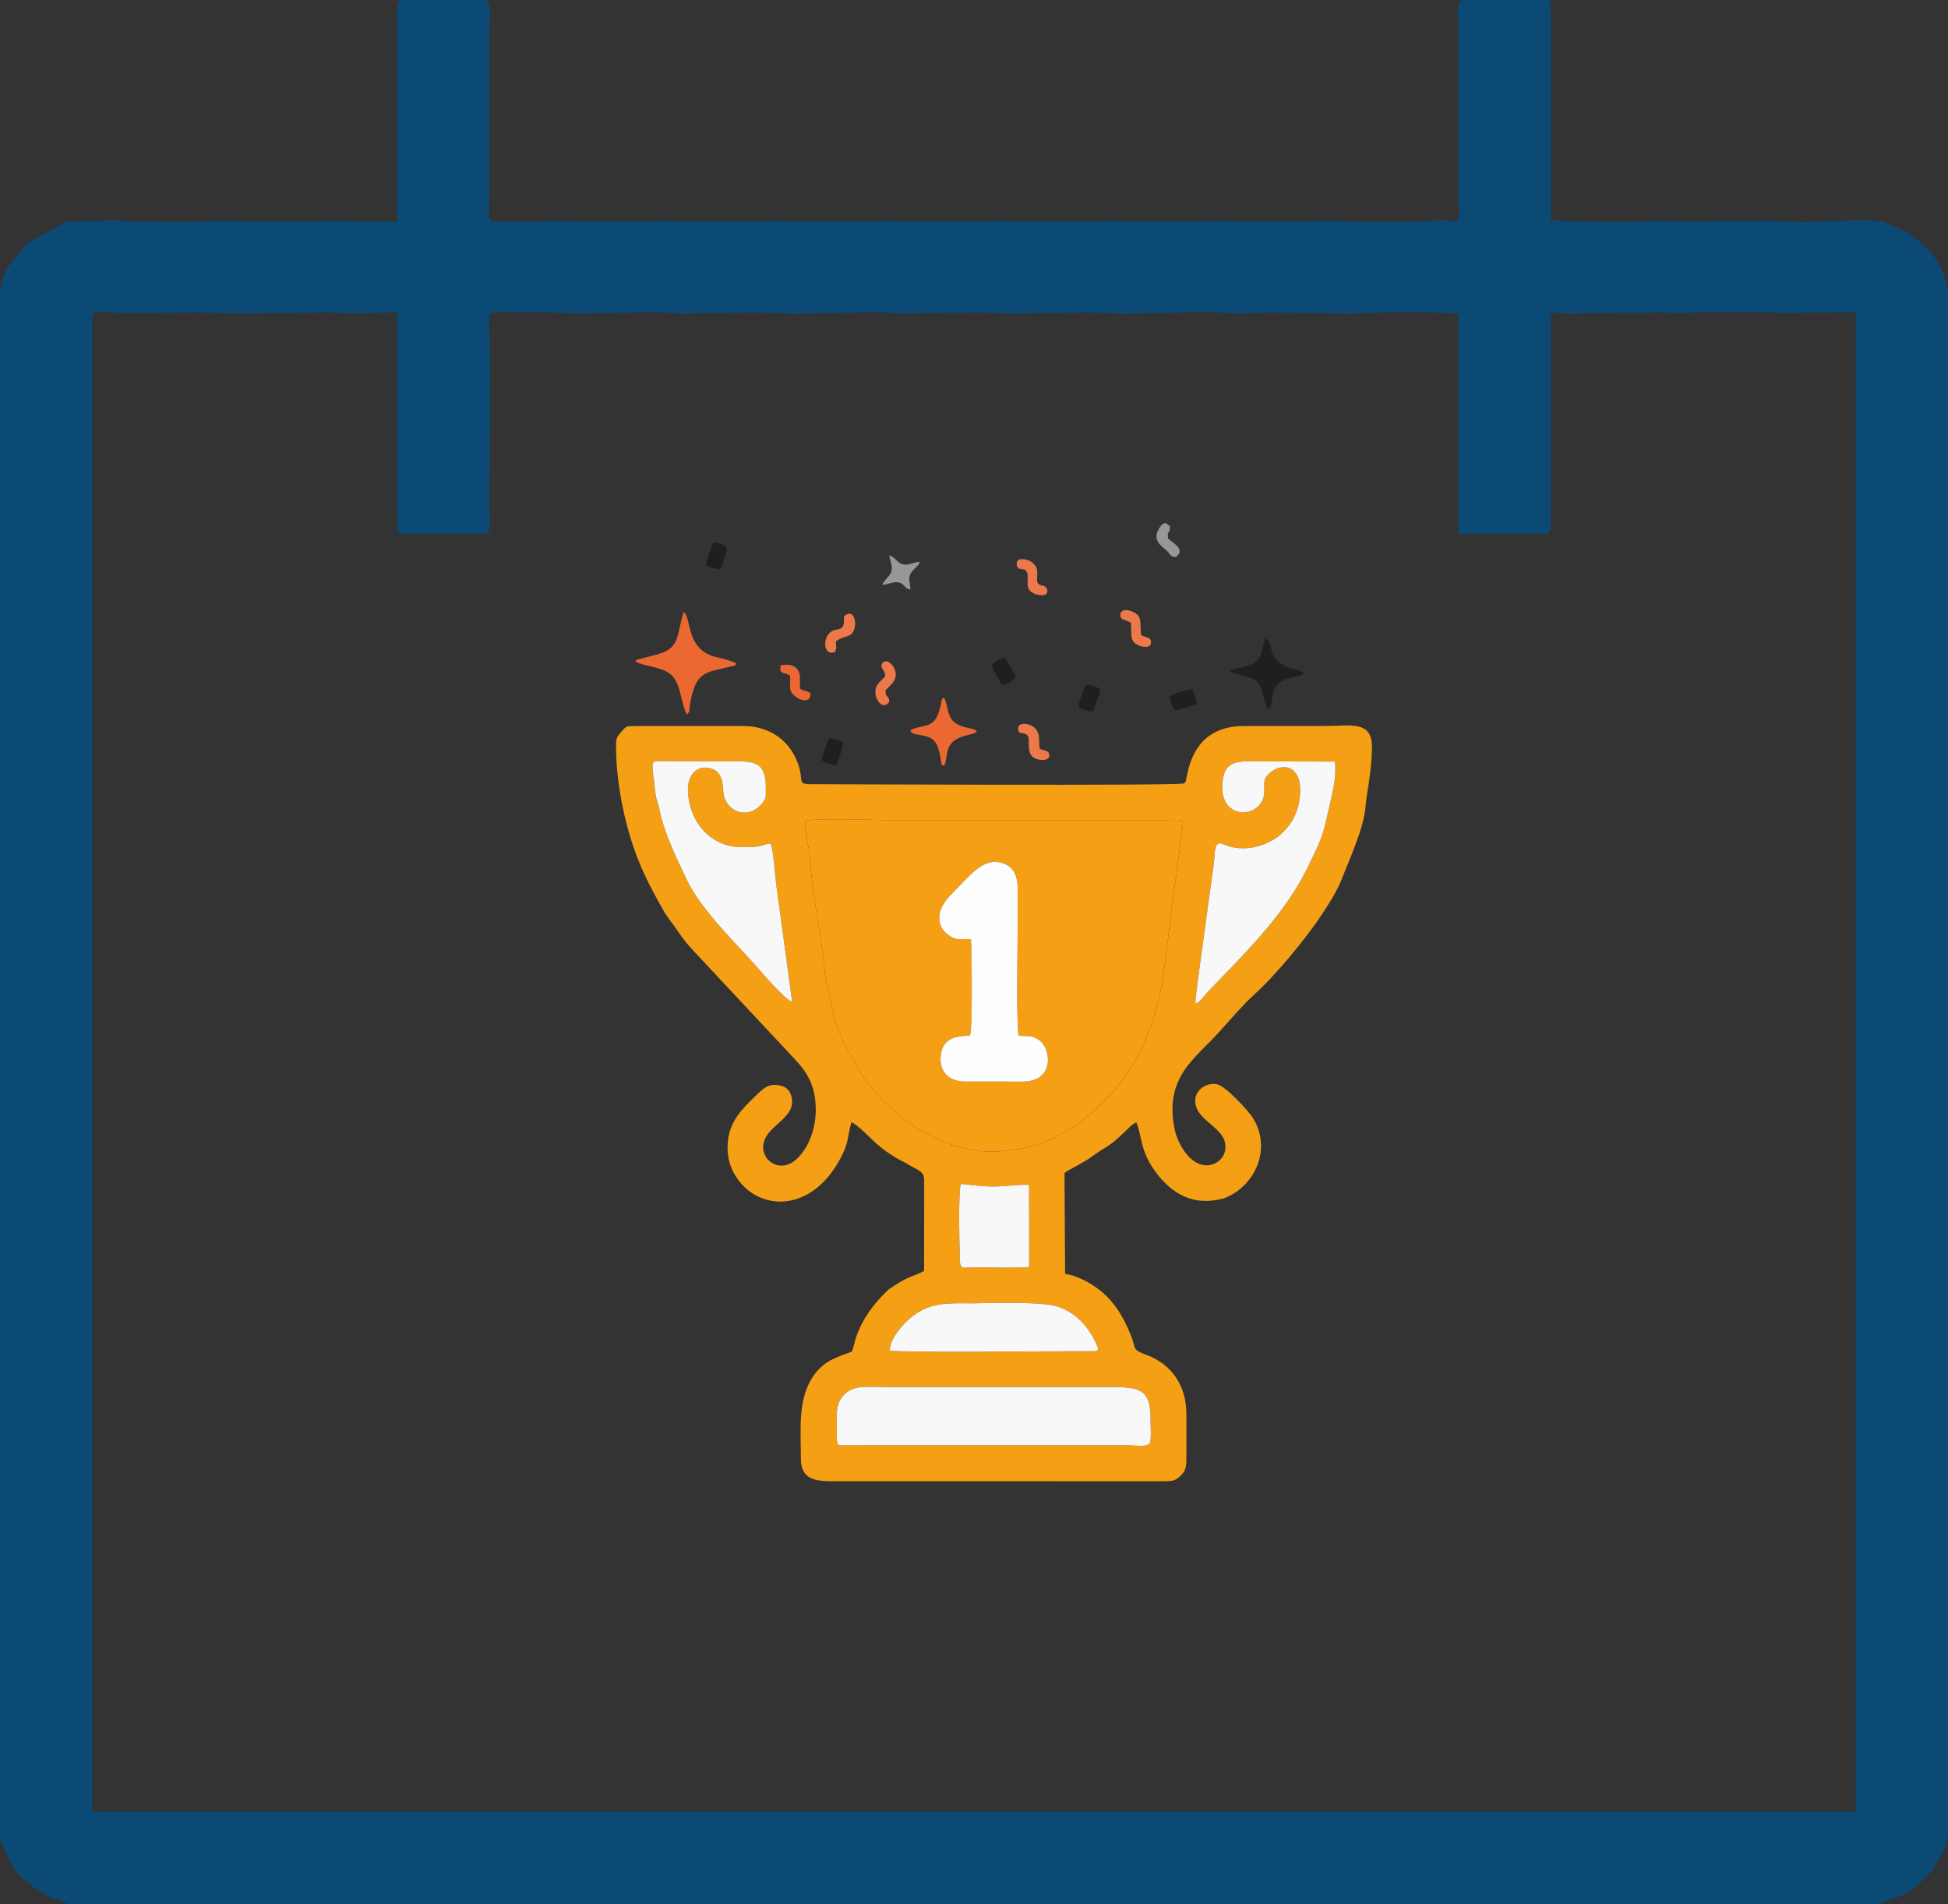 <?xml version="1.0" encoding="UTF-8"?>
<!DOCTYPE svg PUBLIC "-//W3C//DTD SVG 1.1//EN" "http://www.w3.org/Graphics/SVG/1.1/DTD/svg11.dtd">
<!-- Creator: CorelDRAW 2019 (64-Bit) -->
<svg xmlns="http://www.w3.org/2000/svg" xml:space="preserve" width="124.384mm" height="121.558mm" version="1.1" style="shape-rendering:geometricPrecision; text-rendering:geometricPrecision; image-rendering:optimizeQuality; fill-rule:evenodd; clip-rule:evenodd"
viewBox="0 0 3764.35 3678.8"
 xmlns:xlink="http://www.w3.org/1999/xlink">
 <rect x="0" y="0" width="3764.35" height="3678.8" fill="#333333" stroke="none"/>
 <defs>
  <style type="text/css">
   <![CDATA[
    .fil2 {fill:#FEFEFE}
    .fil0 {fill:#F59F15}
    .fil3 {fill:#EC6832}
    .fil6 {fill:#ED7849}
    .fil1 {fill:#F8F8F9}
    .fil5 {fill:#989798}
    .fil4 {fill:#1F1E21}
    .fil7 {fill:#0A4A74}
   ]]>
  </style>
 </defs>
 <g id="Layer_x0020_1">
  <path class="fil0" d="M2221.08 2789.22c-6.69,6.89 -32.37,2.84 -41.83,2.84 -15.29,-0 -30.58,0 -45.86,0.01l-267.95 0c-59.54,-0.01 -119.09,0 -178.64,0 -14.48,0 -29,-0.1 -43.47,0.03 -24.4,0.21 -26.56,4.63 -26.23,-19.62 0.45,-32.21 -5.02,-58.2 13.91,-77.67 18.78,-19.3 42.31,-15.08 75.11,-15.05l446.59 0.01c58.67,-0.08 70.72,11.6 70.62,66 -0.02,9.23 2.25,38.82 -2.24,43.45zm-111.83 -178.66l-31.38 0.01c-61.25,0.02 -318.04,2.53 -358.47,-0.93 0.18,-23.38 25.22,-51.54 41.61,-64.78 36.89,-29.8 71.26,-26.91 116.5,-26.9 32.75,0.02 136.35,-4.39 168.04,6.8 34.62,12.23 58.69,39.58 73.19,72.07 5.33,11.95 5.27,13.72 -9.49,13.72zm-253.14 -323.07c6.33,-0.23 36.17,4.84 64.85,4.85 19.19,0.01 54.31,-4.55 67.65,-3.07l0.17 158.6c-25.31,2.45 -78.25,0.28 -108.9,0.71 -18.71,0.26 -24.5,4.65 -24.99,-13.92 -1,-38.31 -3.05,-111.35 1.23,-147.17zm-261.41 -401.07c-7.9,-89.29 -23.38,-140.22 -29.29,-227.02 -1.52,-22.39 -11.29,-51.41 -8.59,-74.39 49.37,-4.56 119.42,-0.59 171.02,-0.57l514.18 0c56.74,0 43.97,-7.31 39.42,39 -5.2,52.98 -15.3,105.97 -19.67,152.09 -2.41,25.35 -6.97,51.19 -9.57,75.01 -6.06,55.45 -13.86,92.72 -31.44,139.91 -27.88,74.89 -76.05,136.8 -139.26,181.96 -4.96,3.54 -7.32,4.35 -11.89,7.51l-27.51 15.87c-48.95,26.09 -126.93,36.99 -180.88,22.54 -39.4,-10.55 -83.77,-31.63 -114.35,-56.45 -31.73,-25.75 -62.03,-54.51 -83.12,-88.15l-23.44 -41.99c-11.72,-19.19 -24.84,-52.73 -30.74,-75.64 -3.26,-12.67 -3.39,-26.46 -6.94,-37.01 -3.09,-9.21 -6.9,-21.2 -7.91,-32.68zm767.27 -364.55c0.03,-51.7 26.18,-51.04 61.09,-51.11l156.72 0.68c2.96,30.55 -4.4,58.27 -10.2,83.53 -11.51,50.14 -11.95,58.24 -34.22,103.38 -5.68,11.51 -9.34,19.53 -15.17,30.6 -45.07,85.5 -119.24,157.61 -187.12,228.15 -6.88,7.15 -13.52,18.94 -23.05,21.91 -0.81,-13.94 17.13,-131.79 19.82,-155.95l16.02 -116.6c2.21,-16.76 -0.57,-38.79 13.47,-37.09 0.07,0.01 5.91,2.17 6.57,2.46 55.89,23.98 146.25,-13.65 146.53,-105.12 0.16,-53.62 -42.82,-54.06 -65.26,-26.63 -6.8,8.33 -2.88,22.9 -4.27,33.79 -6.07,47.51 -80.97,51.01 -80.94,-12zm-831.18 413.63c-12.17,-2.95 -55.69,-52.98 -64.26,-62.93 -39.46,-45.8 -109.95,-111.11 -139.91,-173.91 -17.99,-37.73 -44.38,-92.1 -52.04,-133.8 -2.17,-11.8 -4.73,-15.69 -6.65,-24.37 -2,-9.02 -2.32,-18.14 -3.59,-27.92 -5.84,-44.69 -5.87,-42.2 14.3,-42.01 41.89,0.38 83.82,0.21 125.72,0.2 50.71,-0.02 75.44,-2.45 75.53,51.1 0.03,18.01 1.16,20.77 -9.08,32.5 -24.79,28.38 -64.81,15.85 -72.43,-18.98 -2.66,-12.18 3.4,-47.36 -30.75,-52 -24.62,-3.35 -38.22,17.45 -38.21,40.89 0.02,61.49 42.41,109.33 96.54,112.04 11.06,0.55 23.02,0.36 34.05,-0.52 15.95,-1.27 17.21,-5.47 29.42,-6.06 5.6,17.61 7.69,55.4 10.37,77.48l30.99 228.27zm-340.37 -493.29c0.1,57.89 11.2,121.6 27.91,176.31 16.94,55.48 36.68,92.32 63.27,139.78 8.1,14.44 18.63,26.37 27.61,39.72 10.42,15.5 17.62,24.62 31.05,39.07l195.93 209.57c27.74,29.41 40.11,55.75 40.21,98.02 0.1,41.42 -18.42,83.35 -44.9,100.69 -36.15,23.66 -80.21,-21.06 -41.89,-61.35 12.37,-13 24.06,-20.23 34.76,-35.28 12,-16.89 5.96,-44.5 -11.72,-50.04 -25.34,-7.94 -35.85,2.24 -53.15,19.03 -26.58,25.81 -49.97,49.21 -53.16,89.73 -1.98,25.18 3.68,44.68 12.59,60.33 43,75.58 154.91,79.72 211.21,-42.05 9.56,-20.68 9.2,-37.93 15.08,-57.38 9.55,1.92 37.9,31.71 47.58,40.32 14.8,13.15 35.27,27.49 53.5,36.06 7.55,3.55 10.23,6.26 18.34,10.39 23.58,12 21.29,14.62 21.28,41.64l-0.2 158.79c-16.58,8.52 -33.65,12.63 -49.56,23.38 -6.75,4.55 -15.92,9.14 -21.51,14.58 -26,25.31 -46.86,52.57 -59.58,87.65 -3.34,9.23 -5.77,22.64 -8.66,29.96 -28.96,11.22 -50.89,16.38 -71.09,42.43 -35.15,45.33 -27.64,107.53 -27.63,164.63 0,40.31 28.31,43.6 61.85,43.53l634.9 0.02c18.49,0.1 25.65,0.31 36.19,-9.79 9.89,-9.47 11.98,-16.08 11.97,-33.76l-0.02 -86.9c0.02,-54.29 -29.2,-96.33 -76.83,-113.48 -4.28,-1.54 -5.31,-2.08 -10.09,-4.12 -15.91,-6.8 -11.8,-11.17 -18.86,-29.79 -14.1,-37.16 -33.74,-71.47 -66.73,-95.19 -17.55,-12.61 -39.45,-24.17 -61.83,-27.79l-1.19 -194.61c4.59,-3.83 11.74,-7.57 18.03,-10.83l27.67 -15.81c3.83,-2.63 0.45,-0.38 4.13,-3.19l22.51 -15.37c35.77,-19.24 54.55,-50.52 66.81,-52.28 11.43,28.69 6.34,56.13 40.27,99.71 29.66,38.1 69.1,60.59 121.71,48.28 6.47,-1.51 7.38,-1.57 13.13,-4.17 55.79,-25.13 84.82,-93.56 51.19,-150.7 -8.87,-15.07 -54.89,-65.16 -72.15,-67.52 -20.06,-2.74 -38.7,11.38 -40.41,28.58 -3.82,38.56 48.85,51.39 56.78,82.71 5.74,22.68 -7.82,39.24 -24.78,44.14 -37.58,10.87 -65.94,-38.39 -72.04,-68.14 -20.58,-100.28 39.27,-136.3 85.19,-187.02 19.38,-21.41 48.34,-55.24 67.75,-72.47 39.68,-35.23 99.81,-107.82 129.65,-152.66 14.29,-21.48 28.81,-43.77 38.62,-67.26l20.38 -50.18c10,-26.23 20.46,-52.23 25.45,-80.23 1.84,-10.32 2.66,-23.25 3.87,-31.16 5.15,-33.56 10.4,-65.44 10.35,-98.55 -0.08,-51.05 -43.5,-39.59 -90.54,-39.57l-156.91 0c-108.83,-0.04 -108.3,103.82 -113.46,109.41 -0.51,0.37 -1.37,0.14 -1.68,0.87 -0.31,0.74 -1.3,0.66 -1.74,0.79 -16.41,4.57 -712.32,1.3 -720.77,1.29 -25.96,-0.05 -12.84,-7.25 -23.09,-37.13 -15.56,-45.36 -53,-75.09 -107.27,-75.21l-205.19 0.01c-19.61,0.02 -20.03,-0.31 -29.25,10.5 -8.41,9.86 -10.91,11.18 -10.88,29.05z"/>
  <path class="fil0" d="M1876.37 1815.02c-14.07,-2.47 -23.42,2.77 -36.72,-4.22 -32.9,-17.31 -31.86,-52.46 -3.02,-81.14 36.21,-36.02 61.13,-72.6 98.03,-62.92 22.98,6.03 32.04,23.97 31.91,50.62 -0.12,26.57 -0.04,53.15 -0.04,79.71 0,54.83 -2.88,148.14 1.44,203.89 18.55,1.42 26.63,-0.94 39.93,8.32 23.96,16.69 30.41,80.34 -31.44,80.33l-111.04 -0.02c-33.36,-0.01 -51.32,-20.75 -47.43,-51.24 5.73,-44.8 52.45,-34.34 56.51,-38.51 5.11,-12.38 3.32,-159.96 1.86,-184.82zm-319.55 -230.01c-2.7,22.98 7.07,52 8.59,74.39 5.91,86.8 21.39,137.73 29.29,227.02 1.01,11.48 4.82,23.47 7.91,32.68 3.55,10.54 3.68,24.34 6.94,37.01 5.9,22.91 19.02,56.45 30.74,75.64l23.44 41.99c21.09,33.64 51.39,62.39 83.12,88.15 30.58,24.82 74.95,45.89 114.35,56.45 53.96,14.45 131.94,3.55 180.88,-22.54l27.51 -15.87c4.57,-3.15 6.93,-3.96 11.89,-7.51 63.21,-45.16 111.38,-107.07 139.26,-181.96 17.57,-47.19 25.38,-84.46 31.44,-139.91 2.61,-23.83 7.17,-49.66 9.57,-75.01 4.37,-46.13 14.48,-99.12 19.67,-152.09 4.55,-46.31 17.32,-39 -39.42,-39l-514.18 0c-51.59,-0.02 -121.65,-3.99 -171.02,0.57z"/>
  <path class="fil1" d="M2221.08 2789.22c4.49,-4.63 2.22,-34.22 2.24,-43.45 0.1,-54.41 -11.95,-66.08 -70.62,-66l-446.59 -0.01c-32.8,-0.03 -56.33,-4.25 -75.11,15.05 -18.93,19.46 -13.46,45.46 -13.91,77.67 -0.34,24.25 1.83,19.83 26.23,19.62 14.48,-0.13 29,-0.03 43.47,-0.03 59.55,0 119.09,-0.01 178.64,0l267.95 0c15.29,-0.01 30.58,-0.01 45.86,-0.01 9.45,0 35.14,4.06 41.83,-2.84z"/>
  <path class="fil1" d="M2361.97 1521.87c-0.04,63.01 74.87,59.51 80.94,12 1.39,-10.89 -2.53,-25.47 4.27,-33.79 22.44,-27.44 65.42,-26.99 65.26,26.63 -0.27,91.48 -90.64,129.11 -146.53,105.12 -0.66,-0.28 -6.5,-2.45 -6.57,-2.46 -14.04,-1.7 -11.26,20.33 -13.47,37.09l-16.02 116.6c-2.69,24.16 -20.63,142.02 -19.82,155.95 9.53,-2.97 16.17,-14.76 23.05,-21.91 67.88,-70.54 142.05,-142.65 187.12,-228.15 5.83,-11.07 9.49,-19.09 15.17,-30.6 22.27,-45.13 22.71,-53.23 34.22,-103.38 5.8,-25.27 13.16,-52.99 10.2,-83.53l-156.72 -0.68c-34.91,0.07 -61.06,-0.59 -61.09,51.11z"/>
  <path class="fil1" d="M1530.79 1935.5l-30.99 -228.27c-2.69,-22.08 -4.77,-59.87 -10.37,-77.48 -12.21,0.58 -13.47,4.78 -29.42,6.06 -11.03,0.88 -22.99,1.07 -34.05,0.52 -54.13,-2.71 -96.52,-50.55 -96.54,-112.04 -0.01,-23.44 13.59,-44.24 38.21,-40.89 34.15,4.64 28.08,39.82 30.75,52 7.62,34.82 47.64,47.36 72.43,18.98 10.24,-11.73 9.11,-14.5 9.08,-32.5 -0.09,-53.55 -24.82,-51.12 -75.53,-51.1 -41.9,0.01 -83.83,0.18 -125.72,-0.2 -20.17,-0.19 -20.15,-2.68 -14.3,42.01 1.28,9.78 1.59,18.89 3.59,27.92 1.92,8.68 4.48,12.57 6.65,24.37 7.66,41.69 34.05,96.07 52.04,133.8 29.96,62.81 100.45,128.11 139.91,173.91 8.57,9.95 52.09,59.98 64.26,62.93z"/>
  <path class="fil2" d="M1876.37 1815.02c1.46,24.86 3.25,172.45 -1.86,184.82 -4.06,4.17 -50.78,-6.29 -56.51,38.51 -3.89,30.49 14.06,51.24 47.43,51.24l111.04 0.02c61.85,0.01 55.4,-63.64 31.44,-80.33 -13.3,-9.26 -21.38,-6.9 -39.93,-8.32 -4.33,-55.75 -1.44,-149.06 -1.44,-203.89 0,-26.57 -0.08,-53.14 0.04,-79.71 0.13,-26.65 -8.93,-44.59 -31.91,-50.62 -36.9,-9.68 -61.82,26.9 -98.03,62.92 -28.84,28.69 -29.88,63.84 3.02,81.14 13.3,7 22.65,1.76 36.72,4.22z"/>
  <path class="fil1" d="M2109.25 2610.56c14.76,-0.01 14.82,-1.78 9.49,-13.72 -14.5,-32.5 -38.57,-59.84 -73.19,-72.07 -31.69,-11.19 -135.29,-6.79 -168.04,-6.8 -45.24,-0.02 -79.61,-2.9 -116.5,26.9 -16.39,13.24 -41.43,41.4 -41.61,64.78 40.42,3.46 297.21,0.95 358.47,0.93l31.38 -0.01z"/>
  <path class="fil1" d="M1856.11 2287.49c-4.28,35.82 -2.23,108.86 -1.23,147.17 0.49,18.57 6.28,14.18 24.99,13.92 30.65,-0.42 83.59,1.75 108.9,-0.71l-0.17 -158.6c-13.33,-1.47 -48.45,3.08 -67.65,3.07 -28.68,-0.02 -58.52,-5.09 -64.85,-4.85z"/>
  <path class="fil3" d="M1227.81 1277.74c17.76,11.1 54.97,9.33 72.23,29.07 16.12,18.42 17.34,57.62 27.11,73.23 7.03,-5.99 4.35,-5.87 5.93,-17.81 0.84,-6.4 2.55,-13.8 4.19,-20.2 7.71,-30.02 18.39,-41.97 49.1,-48.23l28.44 -6.82c8.01,-1.93 5.7,-0.19 7.8,-5.49 -7.64,-4.44 -27.53,-9.45 -37.1,-11.58 -61.01,-13.52 -48.78,-76.11 -63.97,-87.43 -2.46,3.62 -8.31,30.83 -9.55,36.52 -6.24,28.68 -15.65,38.84 -46.95,46.68l-32.82 8.63c-4.2,2.19 -2.5,1.41 -4.42,3.43z"/>
  <path class="fil4" d="M2376.89 1295.51c4.22,9.74 36.75,6.46 52.73,21.87 12.32,11.88 11.98,44.41 21.92,53.11 14.5,-20.98 -3.26,-48.73 40.74,-60.69 8.6,-2.34 22.1,-4.09 27.2,-8.68 -6.65,-12.2 -50.79,-3.21 -62.32,-44.7 -1.5,-5.38 -2.43,-8.49 -4.19,-14.51l-7.45 -9.95 -2.61 8.55c-7.22,27.44 -5.2,37.68 -37.83,47.41 -6.07,1.81 -23.82,5.03 -28.18,7.58z"/>
  <path class="fil3" d="M1759.14 1410.78c2.85,12.81 31.96,4.99 46.26,20.62 7.69,8.4 10.69,24.98 13.03,37.71 1.51,8.24 -0.92,7.82 5.75,10.35 10.17,-18.31 -3.09,-45.05 39.25,-57.65 9.51,-2.83 19.15,-3.22 24.22,-9.16 -8.26,-8.04 -29.12,-4.3 -44.85,-18.55 -13.03,-11.81 -11.08,-33.18 -18.61,-46.44 -6.46,2.81 -4.18,8.29 -8.21,22.76 -11.01,39.52 -30.46,27.16 -56.83,40.36z"/>
  <path class="fil5" d="M1705.14 1129.86c14.9,-0.39 27.68,-12.16 41.69,1.27 6.38,6.13 3.13,5.21 12.68,7.66 -0.51,-12.67 -5.98,-21.33 1.21,-32.21 5.29,-8 14.42,-13.47 16.92,-21.1 -12.1,-0.06 -21.81,8.24 -34.06,4.38 -11.32,-3.57 -14.35,-14.48 -25.05,-16.56 1.11,11.08 8.01,20.88 3.09,33.13 -3.07,7.66 -14.28,15.42 -16.48,23.44z"/>
  <path class="fil6" d="M1631.02 1190.45c-0.41,4.58 0.12,7.25 -0.08,11.09 -1.25,23.81 -21.93,4.73 -33.77,30.14 -5.9,12.67 -1.99,35.71 16.65,27.77 3.73,-8.18 1.02,-10.69 1.97,-20.62 12.74,-10.85 29.59,-5.34 35.28,-23.74 4.26,-13.75 -1.07,-40.26 -20.05,-24.64z"/>
  <path class="fil6" d="M2008.91 1446.14c-2.48,-13.17 4.76,-35.56 -18.13,-45.3 -8.66,-3.68 -22.63,-4.23 -23.31,6.15 -0.88,13.38 11.88,6.48 18.14,13.95 6.8,8.1 -5.8,38.59 18.12,45.65 8.75,2.58 24.1,3.42 23.95,-7.23 -0.16,-10.81 -10.96,-8.06 -18.76,-13.23z"/>
  <path class="fil6" d="M1710.67 1305.44c-4.8,9.81 -21.09,14.02 -18.82,35.5 1.46,13.79 15.43,31.04 26.49,15 -0.16,-14.98 -7.68,-5.72 -6.97,-22.44 8.79,-9.65 27.9,-21.77 15.71,-44.13 -2.84,-5.22 -12.97,-17.89 -21.74,-8.31 -7.07,7.73 5.17,13.22 5.33,24.38z"/>
  <path class="fil6" d="M2185.26 1203.02c2.14,24.25 -3.74,36.87 17.41,44.77 8.47,3.17 22.04,4.18 21.52,-7.79 -0.42,-9.58 -10.33,-7.97 -19.11,-13.26 -2.96,-25.41 4.12,-37.25 -19.46,-46.19 -9.1,-3.44 -21.52,-2.99 -20.62,8.83 0.73,9.62 12.34,8.08 20.25,13.64z"/>
  <path class="fil6" d="M1983.49 1103.97c8.01,11.97 -8.13,35.32 17.95,43.99 8.7,2.89 24.64,4.85 22.19,-8.63 -2.07,-11.4 -14.94,-4.88 -18.67,-13.94 -2.71,-6.58 1.51,-18.79 -1.95,-28.27 -2.55,-6.98 -10.34,-12.67 -16.78,-14.9 -7.84,-2.72 -22.36,-4.58 -21.51,8.01 0.94,13.95 12.47,5.13 18.77,13.73z"/>
  <path class="fil3" d="M1526.61 1305.33c2.19,21.19 -5.1,26.81 9.42,39.42 10.27,8.92 30.71,15.12 30.1,-5.92 -6.76,-4.07 -14.06,-4.52 -19.81,-8.07 -2.23,-14.1 2.69,-26.18 -4.65,-36.56 -6.47,-9.15 -17.83,-12.07 -33.13,-8.73 -3.12,18.62 5.47,12.12 18.07,19.86z"/>
  <path class="fil4" d="M2084.22 1366.26c5.69,3.48 21.4,9.3 28.42,8.33 2.4,-4.33 4.86,-16.02 6.94,-21.24 2.75,-6.9 6.95,-14.33 6.4,-22.63 -7.37,-3.94 -17.75,-7.6 -28.05,-7.96 -3.34,10.12 -13.94,33.19 -13.71,43.5z"/>
  <path class="fil4" d="M1587.62 1468.17c6.65,6.09 16.75,9.65 28.64,9.84 3.79,-9.91 13.23,-33.7 12.88,-44.02 -8.81,-2.58 -18.21,-7.99 -26.39,-8.37 -3.39,6.82 -13.97,33.74 -15.13,42.55z"/>
  <path class="fil4" d="M2260.35 1345.24c-0.04,8.5 4.69,19.66 8.04,25.49 2.45,2 8.28,0.8 11.65,-0.07l31.7 -10.46c1.3,-9.33 -4.29,-20.49 -6.68,-28.31 -8.68,-0.73 -39.41,9.42 -44.71,13.34z"/>
  <path class="fil4" d="M1916.08 1284.87c1.37,6.84 16.31,31.94 21.23,38.58 8.52,-0.31 19.95,-8.68 24.94,-14.26 -0.89,-10.48 -15.02,-28.75 -19.91,-38.5 -8.45,0.69 -8.33,1.41 -15.72,5.38l-10.54 8.8z"/>
  <path class="fil5" d="M2272.12 1076.24c7.41,-6.54 11.07,-10.65 3.07,-20.71 -4.74,-5.95 -15.09,-11.07 -18.16,-15.7 -1.86,-14.86 3.96,-8.89 3.83,-22.81 -7.88,-7.61 -11.59,-9.2 -18.66,0.41 -20.11,27.33 6.51,40.24 13.87,47.8 5.83,5.99 4.98,10.42 16.05,11.01z"/>
  <path class="fil4" d="M1364.55 1092.43c5.24,1.69 17.18,7.21 22.96,7.14 8.97,-0.12 7.59,-7.75 11.91,-20.2l5.05 -18.74c-0.61,-8.3 -15.87,-12.1 -24.55,-12.97 -4.46,5.42 -15.44,36.46 -15.36,44.77z"/>
  <path class="fil7" d="M178.44 611.1c0,-10.87 20.17,-8.25 36.68,-7.35 53.37,2.92 108.01,0.01 161.32,0.01 32.92,0 60.25,2.45 90.44,2.45l168.75 -2.54c16.2,0.02 25.36,2.58 43.91,2.54 30.3,-0.08 55.54,-2.45 88,-2.45l0 408.21c0,8.71 1.2,19.56 9.78,19.56l158.89 0c15,0 9.78,-29.39 9.78,-44 -0.02,-117.35 1.82,-246.02 -0.08,-361.85 -0.46,-28 -9.35,-21.91 75.86,-21.91 14.64,0 29.5,-0.28 44.1,-0.1 14.81,0.18 23.75,2.58 41.45,2.55 53.57,-0.08 112.7,-3.27 171.21,-2.55 14.81,0.18 23.75,2.58 41.45,2.55l132 -2.45c30.51,0 55.4,2.46 83.11,2.46 53.11,0 114.69,-3.28 173.65,-2.55 14.51,0.18 21.94,2.59 39,2.56l139.34 -2.47c28.11,0 50.56,2.48 75.78,2.48l136.88 -2.48c28.11,0 50.56,2.48 75.78,2.48 52.79,0 120.47,-4.29 178.52,-2.56 12.91,0.39 18.51,2.58 34.13,2.58 24.67,-0.02 45.9,-2.49 73.35,-2.49l141.77 2.48c25.21,0 47.67,-2.48 75.77,-2.48l88 0c20.7,0 31.1,2.45 51.33,2.45l0 417.99c0,5.63 1.7,7.33 7.34,7.33l161.33 0c8.58,0 9.78,-10.85 9.78,-19.56l0 -408.21c14.5,0.32 29.43,4.23 48.53,2.09l164.21 -2.17c43.07,1.29 15.65,2.78 65.91,0.07l154.02 0c34.66,1.87 4.68,3.81 49,0.14l107.42 -0.13 0 2896.59 -3407.47 0 0 -2889.26zm589.09 -591.54l0 408.21 -92.9 0.01c-25.62,-1.38 -21.66,-2.4 -49,-0.14l-163.66 0.14c-25.62,-1.38 -21.66,-2.4 -49,-0.14 -27.29,2.26 -128.34,1.19 -161.28,0.21 -12.01,-0.36 -12.27,-2.21 -24.32,-2.64l-99.38 3.45 -76.1 41.23 -37.84 47.71c-5.31,9.69 -14.06,36.54 -14.06,47.05l0 2977.26c0,13.21 2.3,18.31 6.79,27.44l12.92 28.63c7.66,14.54 16.43,24.2 28.87,34.68 18.48,15.57 22.19,16.98 41.46,29.43 9.35,6.04 15.48,4.5 25.16,9.06 10.09,4.74 13.83,7.64 29.02,7.64l3475.91 0c18.54,0 24.31,-7.31 40.1,-11.24 15,-3.73 33.19,-15.43 45.2,-25.69 0.38,-0.33 0.9,-0.83 1.28,-1.17 0.38,-0.33 0.88,-0.85 1.26,-1.19l11.51 -10.49c0.36,-0.35 0.86,-0.88 1.21,-1.23 16.45,-16.36 14.01,-18.38 24.93,-33.74 9.33,-13.13 18.75,-35.3 18.75,-52.14l0 -2974.81c0,-16.97 -4.91,-25.18 -9.7,-39.19 -8.59,-25.13 -28.98,-48.69 -50.19,-64.7 -12.57,-9.49 -27.87,-20.73 -43.28,-25.16 -13.59,-3.92 -13.77,-8.61 -24.12,-10.1 -56.74,-8.18 -141.45,7.17 -198.85,-1.59l-201.86 1.43c-25.62,-1.38 -21.66,-2.4 -49.01,-0.14 -35.46,2.94 -114.72,0.13 -153.87,0.13 -16.26,0 -21.16,-2.45 -36.66,-2.45l0 -415.54c0,-5.72 -4.06,-9.78 -9.78,-9.78l-158.89 0c-16.25,0 -9.78,42.14 -9.78,53.78l0 329.99c0,41.5 7.2,46.57 -20.14,42.3 -10.77,-1.68 -20,-0.82 -29.78,0.66 -20.67,3.14 -145.52,2.5 -172.53,1.04 -25.62,-1.38 -21.66,-2.4 -49.01,-0.14l-163.65 0.14c-25.62,-1.38 -21.66,-2.4 -49.01,-0.14l-163.65 0.14c-25.62,-1.38 -21.66,-2.4 -49.01,-0.14l-166.1 0.14c-25.62,-1.38 -21.66,-2.4 -49.01,-0.14l-163.65 0.14c-25.62,-1.38 -21.66,-2.4 -49.01,-0.14l-163.65 0.14c-25.62,-1.38 -21.66,-2.4 -49.01,-0.14l-166.1 0.14c-25.62,-1.38 -21.66,-2.4 -49,-0.14l-163.66 0.14c-25.31,-1.37 -24.7,-2.35 -51.45,-0.14 -32.09,2.65 -65.5,0.13 -97.65,0.13 -13,0 -7.34,-36.37 -7.33,-46.44l0 -334.88c0,-14.86 5.44,-46.44 -9.78,-46.44l-158.89 0c-8.58,0 -9.78,10.85 -9.78,19.56z"/>
 </g>
</svg>
